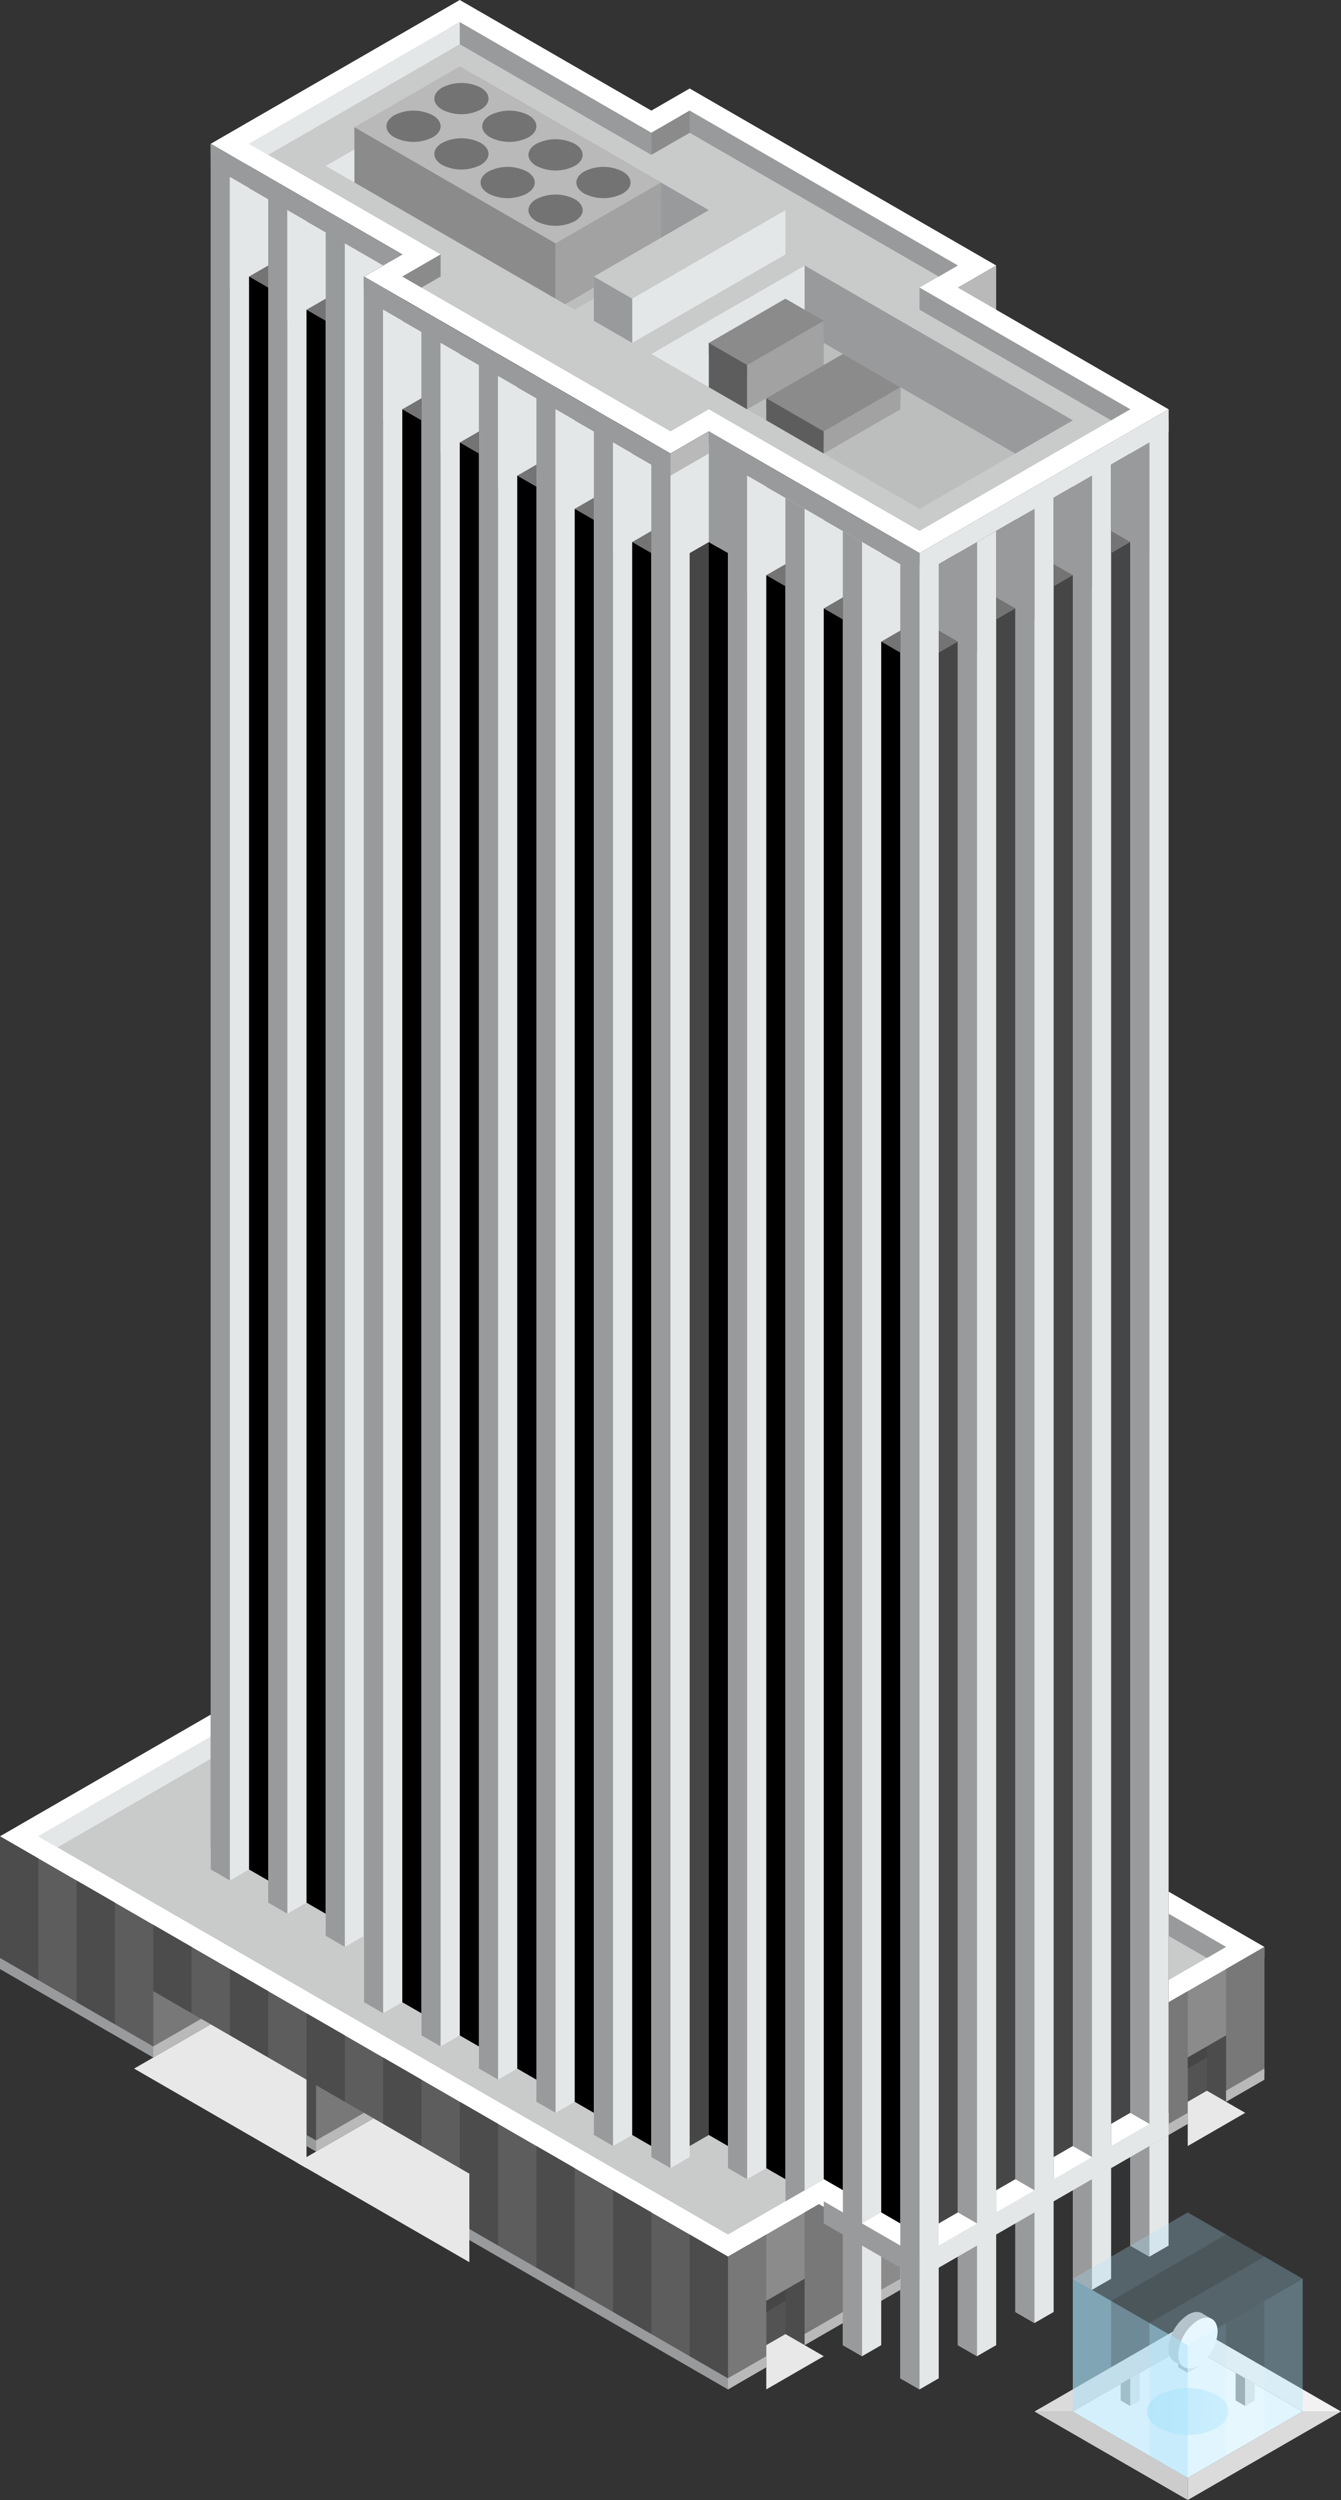 <svg id="Layer_1" data-name="Layer 1" xmlns="http://www.w3.org/2000/svg" xmlns:xlink="http://www.w3.org/1999/xlink" viewBox="0 0 350 652.405">
  <rect x="0" y="0" width="350" height="652.405" fill="#333333" stroke="none"/>
  <defs>
    <style>
      .cls-1 {
        fill: #fff;
      }

      .cls-2 {
        fill: #8b8b8b;
      }

      .cls-3 {
        fill: #797878;
      }

      .cls-4 {
        fill: #b9b9b9;
      }

      .cls-5 {
        fill: #5d5d5d;
      }

      .cls-6 {
        fill: #c9caca;
      }

      .cls-7 {
        fill: #e4e7e8;
      }

      .cls-8 {
        fill: #464646;
      }

      .cls-9 {
        fill: #999a9b;
      }

      .cls-10 {
        fill: #bcbdbd;
      }

      .cls-11 {
        fill: #4d4c4c;
      }

      .cls-12, .cls-17, .cls-18, .cls-19 {
        fill: #abe3fb;
      }

      .cls-12 {
        fill-opacity: 0.3;
      }

      .cls-13 {
        fill: #dbdbdb;
      }

      .cls-14 {
        fill: #ccc;
      }

      .cls-15 {
        fill: #f2f2f2;
      }

      .cls-16 {
        fill: url(#linear-gradient);
      }

      .cls-17 {
        fill-opacity: 0.5;
      }

      .cls-18 {
        fill-opacity: 0.1;
      }

      .cls-19 {
        fill-opacity: 0.2;
      }

      .cls-20 {
        fill: #737373;
      }

      .cls-21 {
        fill: #a2a2a2;
      }

      .cls-22 {
        fill: #535353;
      }

      .cls-23 {
        fill: #e8e8e8;
      }

      .cls-24 {
        fill: #747474;
      }
    </style>
    <linearGradient id="linear-gradient" x1="861.021" y1="-4636.132" x2="861.761" y2="-4636.11" gradientTransform="translate(-25530.357 80931.583) scale(30 17.321)" gradientUnits="userSpaceOnUse">
      <stop offset="0" stop-color="#c9edfd"/>
      <stop offset="0.983" stop-color="#e1f6fe"/>
    </linearGradient>
  </defs>
  <title>Artboard 53</title>
  <g id="Group">
    <path id="Path-2" class="cls-1" d="M0,482.087,190,591.784l140-80.829v-2.887L140,398.371,0,479.2Z"/>
    <path id="Path-3" class="cls-2" d="M187.5,587.453v33.198l3.75.722L330,541.265V508.068L190,588.897Z"/>
    <path id="Path-4" class="cls-3" d="M300,525.388l10-5.773v34.641l-10,5.773Z"/>
    <path id="Path-5" class="cls-3" d="M320,513.841l10-5.773v34.641l-10,5.773Z"/>
    <path id="Path-6" class="cls-4" d="M228.75,598.279l7.5-4.33v2.886l-7.5,4.33Z"/>
    <path id="Path-7" class="cls-5" d="M0,479.2v33.198L190,622.094l6.25-3.608L195,586.01l-5,2.887Z"/>
    <path id="Path-8" class="cls-6" d="M10,479.2l130-75.055L320,508.068,190,583.123Z"/>
    <path id="Path-9" class="cls-7" d="M10,479.2l5,2.887,125-72.169v-5.773Z"/>
    <path id="Path-10" class="cls-4" d="M260,69.282v40.414l-10,5.774V75.055Z"/>
    <path id="Path-11" class="cls-1" d="M305,109.696v-2.887L120,0,55,37.527v2.887l185,106.81Z"/>
    <path id="Path-12" class="cls-8" d="M240,144.337l65-37.528v444.56l-65,37.528Z"/>
    <path id="Path-13" d="M240,144.337,55,37.527v444.56l155,89.489,5-2.886,5,2.886v5.774l20,11.547Z"/>
    <path id="Path-14" class="cls-1" d="M95,72.168l85-49.074,80,46.188-85,49.074Z"/>
    <path id="Path-15" class="cls-8" d="M185,112.583v444.56l-10,5.773V118.356Z"/>
    <path id="Path-16" d="M105,77.942v444.56l70,40.414V118.356Z"/>
    <path id="Path-17" class="cls-6" d="M65,37.527,120,5.773l50,28.868,10-5.774,70,40.415-10,5.773,55,31.754-55,31.755-55-31.755-10,5.774L105,72.168l10-5.773Z"/>
    <path id="Path-18" class="cls-9" d="M120,5.773l-2.5,1.443V12.99l2.5-1.443,50,28.867V34.641Z"/>
    <path id="Path-19" class="cls-9" d="M240,75.055v5.774l50,28.867,5-2.887Z"/>
    <path id="Path-20" class="cls-9" d="M180,28.867l-2.5,1.443v5.774l2.5-1.443,65,37.527,5-2.886Z"/>
    <path id="Path-21" class="cls-9" d="M320,508.068l-5,2.887-12.5-7.217v-5.774Z"/>
    <path id="Path-22" class="cls-7" d="M65,37.527,120,5.773v5.774L70,40.414Z"/>
    <path id="Path-23" class="cls-2" d="M170,40.414l10-5.773V28.867l-10,5.774Z"/>
    <path id="Path-24" class="cls-2" d="M115,66.395v5.773l-5,2.887-5-2.887Z"/>
    <path id="Path-25" class="cls-10" d="M85,43.301l40-23.094,155,89.489L240,132.79Z"/>
    <path id="Path-26" class="cls-9" d="M125,37.527l140,80.829,15-8.66L125,20.207Z"/>
    <path id="Path-27" class="cls-7" d="M85,43.301l40-23.094v17.32L100,51.961Z"/>
    <path id="Path-28" class="cls-7" d="M235,620.651V144.337l5,2.887,5-2.887V620.651l-5,2.887Z"/>
    <path id="Path-29" class="cls-7" d="M220,611.991V135.677l10,5.773V611.991l-5,2.887Z"/>
    <path id="Path-30" class="cls-7" d="M250,611.991V141.45h5l5-2.886V611.991l-5,2.887Z"/>
    <path id="Path-31" class="cls-7" d="M265,603.331V132.79l10-5.773V603.331l-5,2.886Z"/>
    <path id="Path-32" class="cls-7" d="M280,594.67V124.13l10-5.774V594.67l-5,2.887Z"/>
    <path id="Path-33" class="cls-7" d="M295,586.01V115.47l10-5.774V586.01l-5,2.887Z"/>
    <path id="Path-34" class="cls-7" d="M170,562.916V118.356l5,2.887,10-5.773,2.5,1.443v25.981L185,141.45l-5,2.887V562.916l-5,2.887Z"/>
    <path id="Path-35" class="cls-7" d="M155,557.143V109.696l10,5.774V557.143l-5,2.886Z"/>
    <path id="Path-36" class="cls-7" d="M140,548.482V101.036l10,5.773V548.482l-5,2.887Z"/>
    <path id="Path-37" class="cls-7" d="M125,539.822V92.376l10,5.773V539.822l-5,2.887Z"/>
    <path id="Path-38" class="cls-7" d="M110,531.162V83.715l10,5.774V531.162l-5,2.886Z"/>
    <path id="Path-39" class="cls-7" d="M95,522.502V75.055l10,5.774V522.502l-5,2.886Z"/>
    <path id="Path-40" class="cls-7" d="M55,487.861V37.527l10,5.774V487.86l-5,2.887Z"/>
    <path id="Path-41" class="cls-7" d="M70,496.521V49.074l10,5.774V496.521l-5,2.886Z"/>
    <path id="Path-42" class="cls-7" d="M85,505.181V57.735l17.5,10.103L95,72.168V505.181l-5,2.887Z"/>
    <path id="Path-43" class="cls-7" d="M205,127.017l10,5.773v435.9l-10,5.773Z"/>
    <path id="Path-44" class="cls-7" d="M190,565.803V118.356l10,5.774V565.803l-5,2.887Z"/>
    <path id="Path-45" class="cls-9" d="M240,144.337l-5-2.887V620.651l5,2.887Z"/>
    <path id="Path-46" class="cls-9" d="M225,141.45l-5-2.886V611.991l5,2.887Z"/>
    <path id="Path-47" class="cls-9" d="M255,141.45l-5-2.886V611.991l5,2.887Z"/>
    <path id="Path-48" class="cls-9" d="M270,132.79l-5-2.887V603.331l5,2.886Z"/>
    <path id="Path-49" class="cls-9" d="M285,124.13l-5-2.887V594.67l5,2.887Z"/>
    <path id="Path-50" class="cls-9" d="M300,115.47l-5-2.887V586.01l5,2.887Z"/>
    <path id="Path-51" class="cls-9" d="M175,118.356l-5-2.886V562.916l5,2.887Z"/>
    <path id="Path-52" class="cls-9" d="M160,109.696l-5-2.887V557.143l5,2.886Z"/>
    <path id="Path-53" class="cls-9" d="M145,101.036l-5-2.887V548.482l5,2.887Z"/>
    <path id="Path-54" class="cls-9" d="M130,92.376l-5-2.887V539.822l5,2.887Z"/>
    <path id="Path-55" class="cls-9" d="M115,83.715l-5-2.886V531.162l5,2.887Z"/>
    <path id="Path-56" class="cls-9" d="M100,75.055l-5-2.887V522.501l5,2.887Z"/>
    <path id="Path-57" class="cls-9" d="M60,40.414l-5-2.887V487.86l5,2.887Z"/>
    <path id="Path-58" class="cls-9" d="M75,49.074l-5-2.886V496.521l5,2.887Z"/>
    <path id="Path-59" class="cls-9" d="M90,57.735l-5-2.887V505.181l5,2.887Z"/>
    <path id="Path-60" class="cls-9" d="M210,132.79l-5-2.887v444.56l5-2.887Z"/>
    <path id="Path-61" class="cls-9" d="M195,118.356l-10-5.773V141.45l5,2.887V565.803l5,2.887Z"/>
    <path id="Path-62" class="cls-7" d="M240,144.337l65-37.528v5.774l-65,37.528Z"/>
    <path id="Path-63" class="cls-9" d="M240,144.337l-55-31.754v5.773l55,31.755Z"/>
    <path id="Path-64" class="cls-9" d="M175,118.356,95,72.168v5.774l80,46.188Z"/>
    <path id="Path-65" class="cls-9" d="M105,66.395,55,37.527v5.774l45,25.981Z"/>
    <path id="Path-66" class="cls-4" d="M175,124.13l10-5.774v-5.773l-10,5.773Z"/>
    <path id="Path-67" class="cls-6" d="M140,86.602l60-34.641,20,11.547L160,98.149Z"/>
    <path id="Path-68" class="cls-7" d="M210,86.602V69.282L170,92.376l15,8.66Z"/>
    <path id="Path-69" class="cls-3" d="M190,588.897l10-5.774v34.641l-10,5.774Z"/>
    <path id="Path-70" class="cls-11" d="M190,588.897l-10-5.774v34.641l10,5.774Z"/>
    <path id="Path-71" class="cls-11" d="M150,565.803l-10-5.774V594.67l10,5.774Z"/>
    <path id="Path-72" class="cls-11" d="M110,542.709l-10-5.774v34.641l10,5.774Z"/>
    <path id="Path-73" class="cls-11" d="M70,519.615l-10-5.774v34.641l10,5.774Z"/>
    <path id="Path-74" class="cls-11" d="M30,496.521l-10-5.774v34.641l10,5.774Z"/>
    <path id="Path-75" class="cls-3" d="M210,577.35l10-5.774v34.641l-10,5.774Z"/>
    <path id="Path-76" class="cls-11" d="M170,577.35l-10-5.774v34.641l10,5.774Z"/>
    <path id="Path-77" class="cls-11" d="M130,554.256l-10-5.774v34.641l10,5.774Z"/>
    <path id="Path-78" class="cls-11" d="M90,531.162l-10-5.774v34.641l10,5.774Z"/>
    <path id="Path-79" class="cls-11" d="M50,508.068l-10-5.774v34.641l10,5.774Z"/>
    <path id="Path-80" class="cls-11" d="M10,484.974,0,479.2v34.641l10,5.774Z"/>
    <path id="Path-81" class="cls-12" d="M290,635.085V600.444l-10-5.774v34.641Z"/>
    <g id="Group-2">
      <path id="Path-82" class="cls-13" d="M310,646.632v5.773l40-23.094H340Z"/>
      <path id="Path-83" class="cls-13" d="M310,611.991v-5.774l-40,23.094h10Z"/>
      <path id="Path-84" class="cls-14" d="M310,646.632v5.773l-40-23.094h10Z"/>
      <path id="Path-85" class="cls-15" d="M310,611.991v-5.774l40,23.094H340Z"/>
      <path id="Path-86" class="cls-1" d="M280,629.311l30-17.32,30,17.32-30,17.321Z"/>
      <path id="Path-87" class="cls-16" d="M317.5,624.981h0c4.139,2.39,4.139,6.271,0,8.66h0a16.587,16.587,0,0,1-15,0h0c-4.139-2.389-4.139-6.27,0-8.66h0A16.587,16.587,0,0,1,317.5,624.981Z"/>
      <path id="Path-88" class="cls-9" d="M307.5,617.764l2.5,1.444V604.774l-2.5,1.443Z"/>
      <path id="Path-89" class="cls-9" d="M322.5,626.425l2.5,1.443v-7.217l-2.5-1.443Z"/>
      <path id="Path-90" class="cls-7" d="M297.5,626.425l-2.5,1.443v-7.217l2.5-1.443Z"/>
      <path id="Path-91" class="cls-7" d="M312.5,617.764l-2.5,1.444V604.774l2.5,1.443Z"/>
      <path id="Path-92" class="cls-7" d="M327.5,626.425l-2.5,1.443v-7.217l2.5,1.443Z"/>
      <path id="Path-93" class="cls-9" d="M292.5,626.425l2.5,1.443v-7.217l-2.5,1.443Z"/>
      <g id="Group-3">
        <path id="Path-94" class="cls-4" d="M313.527,603.576l2.874,1.665-2.569,1.483-2.874-1.665Z"/>
        <path id="Path-95" class="cls-4" d="M308.806,614.638l2.874,1.666-2.569,1.483-2.874-1.665Z"/>
        <path id="Path-96" class="cls-4" d="M310.091,604.031h0c2.835-1.637,5.137-.308,5.137,2.967h0a11.364,11.364,0,0,1-5.137,8.899h0c-2.836,1.637-5.138.308-5.138-2.966h0A11.364,11.364,0,0,1,310.091,604.031Z"/>
        <path id="Path-97" class="cls-1" d="M312.659,605.515h0c2.836-1.638,5.138-.308,5.138,2.966h0a11.363,11.363,0,0,1-5.138,8.899h0c-2.835,1.637-5.137.308-5.137-2.966h0A11.363,11.363,0,0,1,312.659,605.515Z"/>
      </g>
      <path id="Path-98" class="cls-17" d="M310,646.632V611.991L280,594.67v34.641Z"/>
      <path id="Path-99" class="cls-12" d="M310,646.632V611.991l-10-5.774v34.641Z"/>
      <path id="Path-100" class="cls-18" d="M310,646.632V611.991l10-5.774v34.641Z"/>
      <path id="Path-101" class="cls-12" d="M310,646.632V611.991l30-17.321v34.641Z"/>
      <path id="Path-102" class="cls-18" d="M330,635.085V600.444l10-5.774v34.641Z"/>
      <path id="Path-103" class="cls-19" d="M280,594.67l30,17.321,30-17.321-30-17.32Z"/>
      <path id="Path-104" class="cls-18" d="M340,594.67l-30,17.321-10-5.774,30-17.32Z"/>
      <path id="Path-105" class="cls-18" d="M320,583.123l-30,17.321-10-5.774,30-17.32Z"/>
    </g>
    <g id="Group-4">
      <path id="Path-108" class="cls-4" d="M120,17.32,92.5,33.197v2.887L145,66.395l27.5-15.877V47.631Z"/>
      <path id="Path-109" class="cls-20" d="M102.93,30.062h0a11.06,11.06,0,0,1,10,0h0c2.76,1.593,2.76,4.18,0,5.773h0a11.054,11.054,0,0,1-10,0h0C100.171,34.242,100.171,31.655,102.93,30.062Z"/>
      <path id="Path-110" class="cls-20" d="M115.43,37.279h0a11.06,11.06,0,0,1,10,0h0c2.76,1.593,2.76,4.18,0,5.773h0a11.054,11.054,0,0,1-10,0h0C112.671,41.459,112.671,38.872,115.43,37.279Z"/>
      <path id="Path-111" class="cls-20" d="M127.5,44.744h0a11.06,11.06,0,0,1,10,0h0c2.76,1.593,2.76,4.18,0,5.774h0a11.06,11.06,0,0,1-10,0h0C124.74,48.924,124.74,46.337,127.5,44.744Z"/>
      <path id="Path-112" class="cls-20" d="M140,51.961h0a11.06,11.06,0,0,1,10,0h0c2.76,1.593,2.76,4.18,0,5.774h0a11.06,11.06,0,0,1-10,0h0C137.24,56.141,137.24,53.554,140,51.961Z"/>
      <path id="Path-113" class="cls-20" d="M115.43,22.845h0a11.06,11.06,0,0,1,10,0h0c2.76,1.593,2.76,4.18,0,5.774h0a11.06,11.06,0,0,1-10,0h0C112.671,27.025,112.671,24.438,115.43,22.845Z"/>
      <path id="Path-114" class="cls-20" d="M127.93,30.062h0a11.06,11.06,0,0,1,10,0h0c2.76,1.593,2.76,4.18,0,5.773h0a11.054,11.054,0,0,1-10,0h0C125.171,34.242,125.171,31.655,127.93,30.062Z"/>
      <path id="Path-115" class="cls-20" d="M140,37.527h0a11.06,11.06,0,0,1,10,0h0c2.76,1.594,2.76,4.181,0,5.774h0a11.06,11.06,0,0,1-10,0h0C137.24,41.708,137.24,39.121,140,37.527Z"/>
      <path id="Path-116" class="cls-20" d="M152.5,44.744h0a11.06,11.06,0,0,1,10,0h0c2.76,1.593,2.76,4.18,0,5.774h0a11.06,11.06,0,0,1-10,0h0C149.74,48.924,149.74,46.337,152.5,44.744Z"/>
    </g>
    <path id="Path-117" class="cls-2" d="M185,92.376V89.489l20-11.547,10,5.773v2.887L195,98.149Z"/>
    <path id="Path-118" class="cls-5" d="M195,106.809V95.262l-10-5.773v11.547Z"/>
    <path id="Path-119" class="cls-21" d="M215,83.715V95.262l-20,11.547V95.262Z"/>
    <path id="Path-120" class="cls-2" d="M200,106.809v-2.886l20-11.547,15,8.66v2.887L215,115.47Z"/>
    <path id="Path-121" class="cls-5" d="M215,118.356v-5.773l-15-8.66v5.773Z"/>
    <path id="Path-122" class="cls-21" d="M235,101.036v5.773l-20,11.547v-5.773Z"/>
    <path id="Path-123" class="cls-22" d="M200,617.764l10-5.773V594.67l-10,5.774Z"/>
    <path id="Path-124" class="cls-5" d="M70,554.256,40,536.935v-17.32l30,17.32Z"/>
    <path id="Path-125" class="cls-22" d="M310,554.256l10-5.774v-17.32l-10,5.773Z"/>
    <path id="Path-126" class="cls-11" d="M210,611.991l-5-2.887V597.557l5-2.887Z"/>
    <path id="Path-127" class="cls-3" d="M40,536.935l15-8.66-10-5.774-5-2.886Z"/>
    <path id="Path-128" class="cls-3" d="M82.5,561.473l15-8.661-10-5.773-5-2.887Z"/>
    <path id="Path-129" class="cls-11" d="M320,548.482l-5-2.886V534.049l5-2.887Z"/>
    <path id="Path-130" class="cls-23" d="M200,623.538V611.991l5-2.887,10,5.774Z"/>
    <path id="Path-131" class="cls-23" d="M80,565.803V542.709L55,528.275,35,539.822Z"/>
    <path id="Path-132" class="cls-23" d="M122.5,590.34V567.246l-25-14.434-20,11.547Z"/>
    <path id="Path-133" class="cls-23" d="M310,560.029V548.482l5-2.886,10,5.773Z"/>
    <path id="Path-134" class="cls-4" d="M310,554.256v-2.887l-10,5.774v2.886Z"/>
    <path id="Path-135" class="cls-8" d="M200,603.331l5-2.887v-2.887l-5,2.887Z"/>
    <path id="Path-136" class="cls-4" d="M330,542.709v-2.887l-10,5.774v2.886Z"/>
    <path id="Path-137" class="cls-8" d="M310,539.822l5-2.887v-2.886l-5,2.886Z"/>
    <path id="Path-138" class="cls-1" d="M255,581.68v-1.443l-5-2.887-5,2.887v7.216Z"/>
    <path id="Path-139" class="cls-1" d="M225,581.68v-1.443l5-2.887,5,2.887v7.216Z"/>
    <path id="Path-140" class="cls-1" d="M285,564.359v-1.443l-5-2.887-5,2.887v7.217Z"/>
    <path id="Path-141" class="cls-1" d="M270,573.02v-1.444l-5-2.886-5,2.886v7.217Z"/>
    <path id="Path-142" class="cls-1" d="M300,555.699v-1.443l-5-2.887-5,2.887v7.217Z"/>
    <path id="Path-143" class="cls-1" d="M215,568.69l-5,2.886v1.444l10,5.773v-7.217Z"/>
    <path id="Path-144" class="cls-24" d="M245,170.318l5-2.887V144.337l-5,2.887Z"/>
    <path id="Path-145" class="cls-24" d="M260,161.658l5-2.887V135.677l-5,2.887Z"/>
    <path id="Path-146" class="cls-24" d="M275,152.997l5-2.886V127.017l-5,2.886Z"/>
    <path id="Path-147" class="cls-24" d="M290,144.337l5-2.887V118.356l-5,2.887Z"/>
    <path id="Path-148" class="cls-24" d="M235,170.318l-5-2.887V144.337l5,2.887Z"/>
    <path id="Path-149" class="cls-24" d="M220,161.658l-5-2.887V135.677l5,2.887Z"/>
    <path id="Path-150" class="cls-24" d="M205,152.997l-5-2.886V127.017l5,2.886Z"/>
    <path id="Path-151" class="cls-24" d="M170,144.337l-5-2.887V118.356l5,2.887Z"/>
    <path id="Path-152" class="cls-24" d="M155,135.677l-5-2.887V109.696l5,2.887Z"/>
    <path id="Path-153" class="cls-24" d="M140,127.017l-5-2.887V101.036l5,2.887Z"/>
    <path id="Path-154" class="cls-24" d="M125,118.356l-5-2.886V92.376l5,2.886Z"/>
    <path id="Path-155" class="cls-24" d="M110,109.696l-5-2.887V83.715l5,2.887Z"/>
    <path id="Path-156" class="cls-24" d="M70,75.055l-5-2.887V49.074l5,2.887Z"/>
    <path id="Path-157" class="cls-24" d="M85,83.715l-5-2.886V57.735l5,2.886Z"/>
    <path id="Path-158" class="cls-9" d="M255,170.318l-10-5.774v-17.32l10-5.774Z"/>
    <path id="Path-159" class="cls-9" d="M270,161.658l-10-5.774v-17.32l10-5.774Z"/>
    <path id="Path-160" class="cls-9" d="M285,152.997l-10-5.773V129.903l10-5.773Z"/>
    <path id="Path-161" class="cls-9" d="M300,144.337l-10-5.773V121.243l10-5.773Z"/>
    <path id="Path-162" class="cls-7" d="M225,170.318l10-5.774v-17.32l-10-5.774Z"/>
    <path id="Path-163" class="cls-7" d="M210,161.658l10-5.774v-17.32l-10-5.774Z"/>
    <path id="Path-164" class="cls-7" d="M195,152.997l10-5.773V129.903l-10-5.773Z"/>
    <path id="Path-165" class="cls-7" d="M160,144.337l10-5.773V121.243l-10-5.773Z"/>
    <path id="Path-166" class="cls-7" d="M145,135.677l10-5.774v-17.32l-10-5.774Z"/>
    <path id="Path-167" class="cls-7" d="M130,127.017l10-5.774v-17.32l-10-5.774Z"/>
    <path id="Path-168" class="cls-7" d="M115,118.356l10-5.773V95.262l-10-5.773Z"/>
    <path id="Path-169" class="cls-7" d="M100,109.696l10-5.773V86.602l-10-5.773Z"/>
    <path id="Path-170" class="cls-7" d="M60,75.055l10-5.773V51.961L60,46.188Z"/>
    <path id="Path-171" class="cls-7" d="M75,83.715l10-5.773V60.621L75,54.848Z"/>
    <path id="Path-172" class="cls-9" d="M40,534.049l2.5-1.444v2.887L40,536.935,0,513.841v-2.886Z"/>
    <path id="Path-173" class="cls-9" d="M190,620.651l2.5-1.443v2.886l-2.5,1.444-67.5-38.971V581.68Z"/>
    <path id="Path-174" class="cls-9" d="M80,557.143l2.5,1.443,2.5-1.443v2.886l-2.5,1.444L80,560.029Z"/>
    <path id="Path-175" class="cls-4" d="M97.5,552.812,95,551.369l-12.5,7.217v2.887Z"/>
    <path id="Path-176" class="cls-4" d="M200,617.764v-2.886l-10,5.773v2.887Z"/>
    <path id="Path-177" class="cls-4" d="M220,606.217v-2.886l-10,5.773v2.887Z"/>
    <path id="Path-178" class="cls-4" d="M55,528.275l-2.5-1.443L40,534.049v2.886Z"/>
    <path id="Path-179" class="cls-2" d="M145,77.942V63.508L92.5,33.197V47.631Z"/>
    <path id="Path-180" class="cls-21" d="M172.5,47.631v17.32l-25,14.434L145,77.942V63.508Z"/>
    <path id="Path-181" class="cls-6" d="M205,57.735V54.848l-10-5.774L155,72.168v2.887l10,5.774Z"/>
    <path id="Path-182" class="cls-7" d="M165,89.489V77.942l40-23.094V66.395Z"/>
    <path id="Path-183" class="cls-9" d="M155,83.715V72.168l10,5.774V89.489Z"/>
    <path id="Path-184" class="cls-7" d="M240,588.897l65-37.528v5.774L240,594.67Z"/>
    <path id="Path-185" class="cls-9" d="M240,588.897l-25-14.434v5.774l25,14.433Z"/>
  </g>
</svg>
